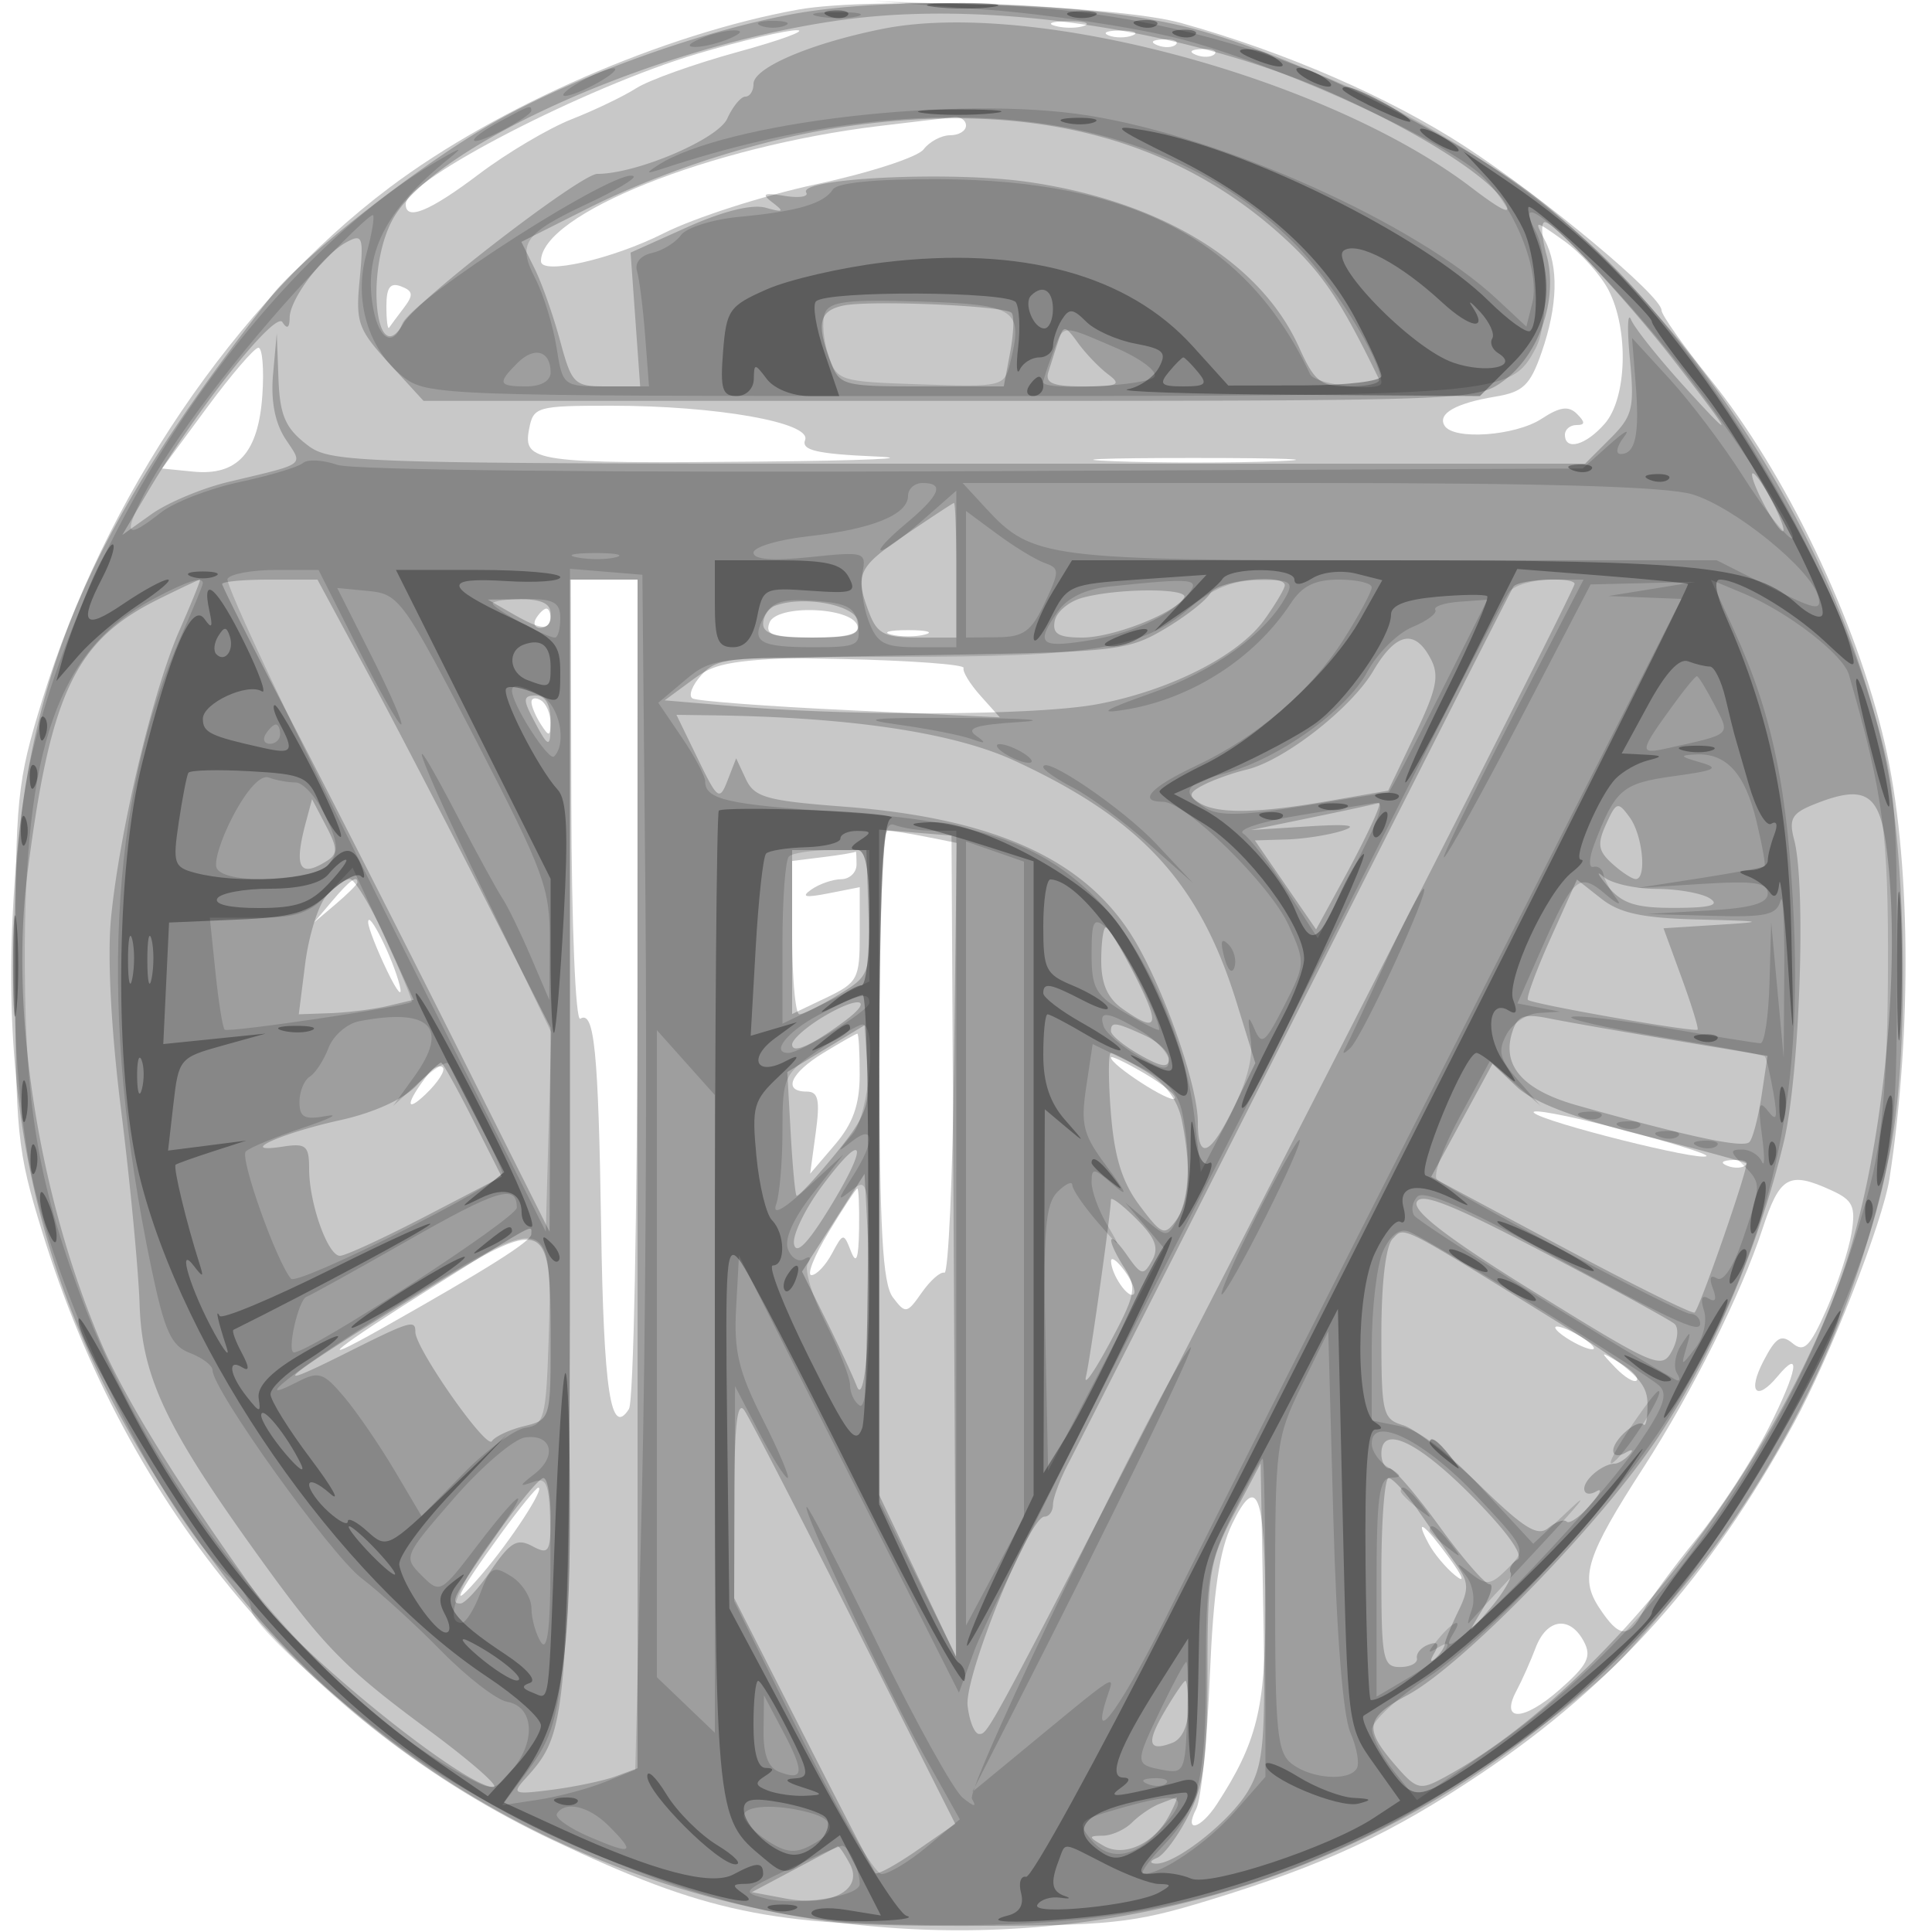 <svg xmlns="http://www.w3.org/2000/svg" width="200" height="200" fill="#000000"><path fill-opacity=".216" fill-rule="evenodd" d="M82.66.989c-13.907 2.503-31.128 9.998-42.337 18.426C24.419 31.373 10.855 51.396 4.363 72.5 1.761 80.955 1.594 82.621 1.594 100s.167 19.045 2.769 27.5c8.862 28.807 27.47 50.968 52.916 63.022 15.789 7.48 22.409 8.867 42.221 8.849 15.503-.014 17.761-.248 25.639-2.657 12.027-3.677 18.896-6.879 28.278-13.183 13.718-9.217 23.613-20.313 32.285-36.203 3.725-6.825 9.217-20.877 9.899-25.328 2.377-15.508 2.186-33.462-.478-45-2.966-12.847-10.25-28.034-18.144-37.831-2.738-3.399-4.979-6.572-4.979-7.052 0-1.487-12.103-11.579-20.291-16.921-7.803-5.09-18.684-9.825-29.461-12.82C115.582.523 90.189-.366 82.66.989m26.609 1.704c.973.254 2.323.237 3-.037s-.119-.481-1.769-.461-2.204.244-1.231.498m-37.043 2.86C60.761 8.943 42 18.613 42 21.133c0 1.769 2.461.759 7.591-3.114 2.899-2.189 7.215-4.744 9.591-5.678s5.386-2.38 6.69-3.214 6.03-2.521 10.5-3.748c4.471-1.226 7.228-2.24 6.128-2.251-1.1-.012-5.723 1.079-10.274 2.425m42.524-1.891c.688.278 1.813.278 2.5 0 .688-.277.125-.504-1.25-.504s-1.937.227-1.25.504m5.063 1.021c.721.289 1.584.253 1.916-.079s-.258-.568-1.312-.525c-1.165.048-1.402.285-.604.604m4 1c.721.289 1.584.253 1.916-.079s-.258-.568-1.312-.525c-1.165.048-1.402.285-.604.604M91 13.047c-17.483 2.111-35 9.114-35 13.993 0 1.47 7.397-.212 12.696-2.886 3.204-1.618 10.321-3.906 15.815-5.085S95 16.267 95.61 15.462c.611-.804 1.848-1.462 2.75-1.462s1.64-.45 1.64-1-.562-.941-1.25-.869c-.687.073-4.175.485-7.75.916m68.884 11.737c1.491 2.785 1.385 6.856-.305 11.716-1.175 3.381-1.913 4.086-4.769 4.557-4.124.681-6.033 1.773-5.267 3.012.938 1.518 7.329 1.061 10.044-.718 1.894-1.241 2.799-1.365 3.664-.5S164.104 44 163.2 44c-.66 0-1.2.45-1.2 1 0 1.709 2.178 1.101 4.133-1.153 2.296-2.648 2.492-9.737.382-13.818-.817-1.579-2.894-3.875-4.616-5.101-3.058-2.178-3.105-2.181-2.015-.144M40 31.698c0 1.449.127 2.448.283 2.219s.842-1.152 1.525-2.05c1.013-1.332.961-1.742-.282-2.219-1.13-.433-1.526.099-1.526 2.05M21.386 42.25l-4.611 6.25 3.206.32c4.592.459 6.764-1.93 7.177-7.893.188-2.71.004-4.928-.41-4.928-.414.001-2.827 2.814-5.362 6.251m33.384 2.173c-.651 3.403.592 3.579 23.73 3.362 11-.103 16.472-.342 12.16-.53-6.12-.267-7.725-.642-7.317-1.708C84.036 43.744 74.176 42 63.285 42c-7.727 0-8.071.098-8.515 2.423m60.529 3.322c4.84.184 12.49.183 17-.002 4.511-.185.551-.335-8.799-.334s-13.04.153-8.201.336M59.143 82.998c.029 12.827.439 22.76.926 22.46 1.456-.901 1.874 3.268 2.159 21.542.265 17.057.995 21.834 2.882 18.857.473-.746.866-20.37.875-43.607L66 60h-6.911zM55.5 64c-.34.55-.141 1 .441 1S57 64.55 57 64s-.198-1-.441-1-.719.45-1.059 1m24.158.449c-.489 1.275.303 1.551 4.457 1.551 3.594 0 4.933-.361 4.641-1.25-.639-1.941-8.37-2.197-9.098-.301m12.592 1.24c.963.252 2.537.252 3.5 0 .963-.251.175-.457-1.75-.457s-2.713.206-1.75.457m-19.635 4.184c-.96 1.061-1.378 2.152-.93 2.425.448.274 7.79.826 16.315 1.229l15.5.731-2-2.234c-1.1-1.229-1.886-2.524-1.747-2.879s-5.517-.77-12.57-.923c-11.598-.251-12.989-.093-14.568 1.651m-17.6 2.818c.009.445.452 1.484.985 2.309.835 1.293.971 1.266.985-.191.008-.93-.435-1.969-.985-2.309s-.993-.254-.985.191m36.017 36.559c.025 18.109.335 23.65 1.402 25.058 1.305 1.72 1.45 1.696 2.988-.5.889-1.269 1.945-2.195 2.347-2.057s.852-9.816.999-22.121l.269-22.373-3.144-.628c-1.728-.346-3.537-.629-4.018-.629s-.861 10.463-.843 23.25M85.25 88.723l-3.25.404v15.841l3.5-1.669c3.296-1.572 3.5-1.955 3.5-6.564v-4.894l-3.25.64c-2.417.476-2.866.373-1.75-.405.825-.575 2.213-1.052 3.083-1.061s1.584-.69 1.584-1.515-.038-1.428-.084-1.34-1.546.342-3.333.563M34.405 93.25 32.5 95.5l2.25-1.905c1.237-1.048 2.25-2.06 2.25-2.25 0-.8-.805-.209-2.595 1.905m3.709 2.25c.019.55.9 2.8 1.958 5s1.643 2.875 1.301 1.5c-.705-2.831-3.311-8.03-3.259-6.5m47.136 13.489c-3.436 2.095-4.266 4.011-1.738 4.011 1.202 0 1.393.869.933 4.25l-.578 4.25 2.561-3c1.874-2.194 2.563-4.142 2.567-7.25.003-2.338-.107-4.248-.245-4.246s-1.713.895-3.5 1.985m29.75.477c0 .782 6.125 4.743 6.6 4.267.267-.267-1.109-1.426-3.057-2.575-1.949-1.15-3.543-1.911-3.543-1.692m-70.702 1.76c-2.268 2.929-2.408 4.116-.241 2.052 1.282-1.222 2.084-2.471 1.78-2.774-.304-.304-.996.021-1.539.722m114.501 3.973c.964.964 17.28 5.055 17.857 4.478.2-.2-3.932-1.485-9.182-2.856s-9.154-2.101-8.675-1.622m20.014 5.484c.721.289 1.584.253 1.916-.079s-.258-.568-1.312-.525c-1.165.048-1.402.285-.604.604m3.627 6.567c-2.179 6.653-7.289 16.902-12.261 24.594-5.975 9.244-6.682 11.459-4.647 14.564 2.069 3.158 3.046 3.249 4.557.425.638-1.192 3.135-4.592 5.549-7.556s5.763-8.109 7.441-11.434c3.003-5.947 3.426-8.361.941-5.367-2.192 2.641-3.139 1.654-1.483-1.547 1.295-2.505 1.853-2.85 3.027-1.876 1.19.988 1.797.384 3.51-3.487 1.139-2.574 2.307-6.138 2.596-7.918.45-2.777.149-3.41-2.119-4.443-4.375-1.993-5.305-1.464-7.111 4.045m-96.652.282c-1.491 2.457-2.294 4.468-1.785 4.468s1.463-1.002 2.119-2.228c1.158-2.164 1.214-2.171 1.965-.25.561 1.437.792.816.843-2.272.038-2.338-.042-4.236-.18-4.218s-1.47 2.042-2.962 4.5m-40.643 5.482c-10.421 6.531-13.308 8.843-5.645 4.523 10.991-6.198 15.5-9.04 15.5-9.771 0-1.002.798-1.427-9.855 5.248m69.87-2.455c.023 1.382 1.799 3.961 2.349 3.41.26-.259-.166-1.345-.946-2.412s-1.411-1.516-1.403-.998M161 137.43c0 .275.9.981 2 1.57s2 .845 2 .57-.9-.981-2-1.57-2-.845-2-.57m6.226 4.149c.95.991 1.942 1.587 2.205 1.324s-.514-1.074-1.726-1.803c-2.107-1.265-2.128-1.243-.479.479M51.92 158.683c-4.672 6.398-5.704 8.557-2.064 4.317 3.015-3.512 6.594-9 5.87-9-.213 0-1.926 2.107-3.806 4.683m75.637-.938c-1.327 2.741-1.952 6.997-2.314 15.755-.272 6.6-.904 12.787-1.404 13.75-1.326 2.552.424 2.144 2.143-.5 4.121-6.338 5.018-9.945 5.003-20.109-.019-12.049-.853-14.214-3.428-8.896m20.353 2.087c.54 1.008 1.766 2.47 2.727 3.25 1.08.878.838.179-.634-1.832-2.626-3.588-3.611-4.255-2.093-1.418m11.064 10.735c-.536 1.412-1.427 3.41-1.978 4.44-1.74 3.252.687 3.21 4.43-.076 2.935-2.577 3.37-3.443 2.525-5.022-1.438-2.687-3.825-2.371-4.977.658"/><path fill-opacity=".21" fill-rule="evenodd" d="M81.849 1.497C72.272 3.314 59.775 7.835 51.43 12.502c-7.481 4.184-20.058 13.955-23.305 18.106C8.77 55.356 2.516 70.282 1.319 94.589c-1.273 25.832 5.038 45.956 21.219 67.663 24.167 32.421 68.737 45.806 107.962 32.424 32.962-11.245 57.639-39.681 65.063-74.976 2.104-10.004 1.852-31.144-.499-41.7-4.661-20.937-18.014-42.611-34.872-56.607-8.053-6.687-25.548-15.472-36.692-18.428C112.964.171 92.618-.546 81.849 1.497m6.057.472C68.61 4.414 44.632 15.01 40.556 22.893c-2.776 5.367-1.605 15.59 1.21 10.561C43.065 31.133 60.119 18 61.834 18c4.06 0 12.473-3.579 13.449-5.721.571-1.254 1.416-2.279 1.878-2.279S78 9.412 78 8.692c0-1.681 5.909-4.206 13.334-5.697 15.615-3.136 46.139 5.086 61.004 16.433 3.195 2.439 4.28 2.923 3.42 1.527-1.638-2.661-8.565-7.086-17.276-11.036-14.679-6.656-35.261-9.891-50.576-7.95m-.406 11.14c-8.47 1.222-18.774 4.5-26.722 8.503L53.97 25.04l1.359 2.73c.748 1.502 1.938 4.868 2.645 7.48 1.223 4.518 1.457 4.75 4.79 4.75h3.505l-.496-6.926-.495-6.925 5.876-2.637c3.699-1.66 6.704-2.405 8.111-2.009 1.825.513 1.96.418.735-.516-1.216-.927-.984-1.061 1.22-.71 1.496.239 2.505.088 2.244-.336-.927-1.499 14.93-2.264 22.962-1.107 13.747 1.981 24.065 8.276 28.05 17.113 1.617 3.587 2.22 4.053 5.235 4.053 1.874 0 3.243-.337 3.043-.75-4.045-8.331-5.969-11.157-10.163-14.928-11.367-10.22-26.273-13.927-45.091-11.213m72.594 13.27c1.241 4.495-.722 10.283-4.418 13.025-2.786 2.068-3.562 2.096-57.328 2.096H43.845l-3.539-3.862c-3.251-3.548-3.501-4.257-3.074-8.705.422-4.392.301-4.754-1.306-3.894-2.451 1.312-5.923 5.896-5.941 7.846-.01 1.07-.264 1.226-.75.462-.76-1.192-8.947 9.133-13.949 17.591l-2.624 4.439 3.024-2.154c1.664-1.184 5.227-2.68 7.919-3.325 8.254-1.975 7.798-1.633 5.948-4.457-1.099-1.678-1.534-3.963-1.283-6.74l.381-4.201.174 4.677c.14 3.745.7 5.091 2.81 6.75C34.239 47.976 35.026 48 99.18 48h64.911l2.586-2.586c2.34-2.34 2.534-3.123 2.049-8.25-.295-3.115-.241-4.951.119-4.079s2.872 4.022 5.581 7c5.339 5.869 5.085 5.248-1.115-2.727C168.301 30.915 160.918 23 159.918 23c-.416 0-.337 1.521.176 3.379M87.25 31.643c-2.464.543-2.76 1.886-1.275 5.792C86.916 39.91 87.248 40 95.43 40h8.479l.666-3.547c.366-1.95.43-3.782.142-4.069-.742-.742-14.765-1.337-17.467-.741m22.321 3.607c-.314.962-.782 2.425-1.04 3.25-.365 1.168.452 1.5 3.692 1.5 3.551 0 3.915-.183 2.49-1.25-.918-.687-2.322-2.15-3.12-3.25-1.337-1.844-1.495-1.863-2.022-.25M182.5 52c.853 1.65 1.776 3 2.051 3s-.198-1.35-1.051-3-1.776-3-2.051-3 .198 1.35 1.051 3m-88.696 3.315c-5.01 3.399-5.35 4.119-3.829 8.12.824 2.167 1.6 2.565 5 2.565H99v-7c0-3.85-.112-6.971-.25-6.935s-2.363 1.499-4.946 3.25m-77.389 6.708C7.819 66.279 5.247 71.639 2.857 90.28c-1.856 14.47 1.099 33.405 7.602 48.72 2.485 5.851 8.196 15.047 16.53 26.618C31.071 171.286 48.119 185 51.081 185c.7 0-2.294-2.637-6.654-5.861-8.919-6.594-10.962-8.699-18.09-18.639-9.21-12.842-11.636-18.031-11.883-25.406-.121-3.627-.98-12.669-1.909-20.094-1.046-8.353-1.446-15.978-1.049-20 .894-9.063 4.331-23.503 7.082-29.75 1.272-2.888 2.224-5.25 2.117-5.249-.107 0-2.033.91-4.28 2.022M23 60.457c0 .251 3.117 6.439 6.927 13.75S41.362 96.5 46.872 107.5l10.017 20 .056-10.554.055-10.555-7.083-13.945c-3.896-7.67-9.327-18.108-12.069-23.196L32.863 60h-4.931c-2.713 0-4.932.206-4.932.457m36 57.075c0 60.819-.051 61.552-4.617 66.597-1.433 1.583-1.239 1.663 2.789 1.143 2.38-.308 5.34-.934 6.578-1.391l2.25-.831V60h-7zm66.3-56.135c-.44.768-2.6 2.455-4.8 3.75-3.798 2.234-5.057 2.369-24.891 2.677-19.608.304-21.071.457-23.846 2.5L68.807 72.5l7.346.619c12.384 1.044 31.164.939 37.373-.208 7.503-1.387 14.711-5.031 17.386-8.788 1.149-1.612 2.088-3.2 2.088-3.527 0-1.251-6.939-.529-7.7.801m31.359-.647c-.253.413-10.365 20.325-22.472 44.25s-22.724 44.85-23.594 46.5c-.869 1.65-1.583 3.563-1.587 4.25-.003.688-.398 1.25-.877 1.25-1.597 0-8.311 16.513-7.962 19.581.183 1.605.722 2.919 1.197 2.919.936 0 .814.228 22.01-41C144.324 97.752 163 60.966 163 60.449c0-.769-5.856-.491-6.341.301m-44.654 1.144c-1.372.381-2.642 1.461-2.823 2.4-.254 1.319.392 1.706 2.844 1.706 3.185 0 9.535-2.481 10.549-4.122.629-1.018-6.895-1.007-10.57.016M53 63.5c3.221 1.841 4 1.841 4 0 0-1.033-1.012-1.489-3.25-1.465l-3.25.036zm27.25-.799c-.687.256-1.25 1.103-1.25 1.882C79 65.619 80.363 66 84.073 66c4.241 0 5.02-.28 4.746-1.704-.325-1.683-5.666-2.678-8.569-1.595m61.914 6.745c-2.29 3.882-9.237 9.3-13.103 10.221-1.409.335-3.409 1.046-4.446 1.579-1.529.786-1.624 1.135-.5 1.846 1.861 1.179 5.965 1.127 13.406-.169l6.185-1.077 2.761-5.776c2.284-4.779 2.562-6.147 1.612-7.923-1.648-3.08-3.582-2.655-5.915 1.299M55.1 74.25c1.722 3.309 1.9 3.348 1.9.417C57 72.936 56.461 72 55.465 72c-1.272 0-1.335.385-.365 2.25m17.129 4.283c2.07 4.263 2.255 4.397 3.09 2.25l.888-2.283 1.006 2.152c.881 1.887 2.133 2.239 10.146 2.852 15.821 1.209 25.263 5.583 30.186 13.982 3.111 5.308 6.455 14.981 6.455 18.671 0 4.068 1.274 3.517 3.776-1.632l2.174-4.476-1.939-6.274c-3.836-12.413-9.857-18.963-23.011-25.037-6.276-2.898-16.9-4.492-31.237-4.687L70.026 74zm115.548 4.739c-2.29.921-2.615 1.503-2.046 3.662 1.257 4.767.581 24.393-1.078 31.303-2.581 10.746-7.219 21.691-12.834 30.288-5.752 8.806-20.347 23.867-26.12 26.952-4.336 2.318-4.538 3.436-1.306 7.193 2.201 2.559 2.595 2.674 4.911 1.435 16.208-8.675 34.712-32.188 41.651-52.929 4.095-12.237 6.009-32.272 4.221-44.176-.745-4.962-2.338-5.765-7.399-3.728M31.665 85.116c-1.265 4.729-.675 5.81 2.185 3.998 1.126-.714 1.11-1.312-.099-3.619l-1.448-2.763zM136 84.583l-6.5 1.339 6-.38c4.027-.255 5.178-.111 3.5.439-1.375.451-3.984.864-5.798.919l-3.298.1 3.169 4.606 3.168 4.605 2.727-4.985c2.519-4.608 4.272-8.395 3.751-8.104-.121.067-3.144.725-6.719 1.461m30.265.734c-.938 2.059-.829 2.768.629 4.087.97.878 2.066 1.596 2.435 1.596 1.171 0 .724-4.546-.629-6.396-1.214-1.66-1.375-1.613-2.435.713M91 120.31v34.43l3.979 8.38 3.978 8.38-.228-42.5-.229-42.5-3.75-.31-3.75-.311zM82 96.5c0 4.675.338 8.498.75 8.496s2.236-.909 4.052-2.017c3.235-1.972 3.298-2.146 3.093-8.496L89.685 88H82zm84.432-4.75c1.501 1.798 2.901 2.247 6.973 2.235 3.658-.011 4.672-.289 3.595-.985-.825-.533-3.322-.976-5.55-.985-2.228-.008-4.691-.577-5.473-1.265-.783-.687-.579-.237.455 1m-132.648 1c-.839.963-1.824 4.112-2.189 7l-.664 5.25 3.285-.118c1.806-.065 4.48-.403 5.943-.75l2.659-.632-2.848-6.25C38.405 93.813 36.715 91 36.217 91s-1.594.787-2.433 1.75m126.751 4.352c-1.494 3.328-2.556 6.21-2.362 6.405.436.436 17.237 3.384 17.558 3.081.128-.12-.613-2.53-1.646-5.356l-1.878-5.138 5.646-.358c5.032-.319 4.818-.378-1.968-.547-5.869-.146-8.191-.642-10.125-2.163l-2.51-1.974zM114 99.443c0 2.425.658 3.904 2.223 5 3.662 2.566 3.941 1.815 1.277-3.443-1.394-2.75-2.751-5-3.017-5S114 97.549 114 99.443m-28.75 5.799c-1.787 1.068-3.25 2.367-3.25 2.885 0 1.014 2.081.078 5.498-2.472 3.073-2.293 1.409-2.599-2.248-.413m71.295 1.615c-1.106 3.485 1.124 5.994 6.729 7.573 11.67 3.286 17.227 4.465 17.832 3.786.351-.394.915-2.56 1.254-4.815l.615-4.099-9.737-1.621c-5.356-.892-11.155-1.907-12.887-2.256-2.612-.526-3.262-.282-3.806 1.432M85.5 108.555l-4 2.421.349 6.262c.191 3.444.465 6.386.608 6.537.143.152 1.924-1.754 3.957-4.235 3.221-3.931 3.657-5.084 3.391-8.959l-.305-4.447zm29.506-1.805c.004.412 1.354 1.517 3 2.453 2.237 1.273 2.994 1.377 2.994.411 0-.711-1.146-1.815-2.547-2.453-2.989-1.362-3.455-1.418-3.447-.411m-.006 8.499c.365 4.559 1.17 7.145 2.976 9.552 2.273 3.031 2.58 3.158 3.75 1.559 1.404-1.92 1.616-5.402.628-10.338-.427-2.135-1.697-3.87-3.75-5.122-1.707-1.041-3.329-1.895-3.604-1.897s-.275 2.808 0 6.246m-71.857-2.901c-1.347 1.434-4.433 2.84-7.924 3.611-6.224 1.375-10.821 3.485-5.969 2.741 2.428-.373 2.75-.105 2.75 2.289 0 3.567 1.93 9.011 3.195 9.011.55 0 4.541-1.842 8.869-4.094l7.87-4.094-2.982-5.906C47.313 112.658 45.831 110 45.66 110s-1.304 1.057-2.517 2.348m108.183 3.625-3.173 5.845 13.47 7.211c7.408 3.966 13.621 7.045 13.806 6.841.621-.684 5.631-15.143 5.346-15.428-.155-.155-5.005-1.475-10.778-2.933-7.072-1.785-11.313-3.422-12.997-5.016l-2.5-2.366zm-66.141 6.686c-1.823 2.436-3.167 5.195-2.987 6.131.221 1.148 1.397-.036 3.616-3.642 4.154-6.751 3.752-8.342-.629-2.489m1.077 3.92-3.238 5.059 2.448 4.931c1.346 2.712 2.796 5.831 3.224 6.931.912 2.35 1.57-7.36 1.103-16.279l-.299-5.702zm60.391-2.116c-.376.978 3.454 3.887 12.398 9.418 12.368 7.649 12.989 7.913 14.037 5.954.604-1.127.718-2.383.255-2.79-.464-.407-6.537-3.722-13.495-7.368-9.645-5.053-12.782-6.292-13.195-5.214M115 124.2c0 1.336-2.12 16.37-2.58 18.3-.262 1.1.85-.475 2.472-3.5 2.665-4.971 2.812-5.713 1.529-7.715-1.976-3.08-1.789-4.255.221-1.386 1.502 2.144 1.725 2.196 2.613.609.747-1.334.368-2.34-1.642-4.349-1.437-1.438-2.613-2.319-2.613-1.959m-72.167 10.089c-13.651 8.438-15.755 10.162-7.112 5.83 6.777-3.397 7.279-3.551 7.279-2.232 0 1.701 7.34 12.181 7.918 11.305.32-.486 1.819-1.187 3.332-1.557 2.725-.667 2.75-.749 2.75-8.963 0-12.899-.26-12.98-14.167-4.383m101.341-6.063c-.719.719-1.174 4.555-1.174 9.907 0 8.19.14 8.774 2.25 9.404 1.238.37 4.814 3.175 7.947 6.234 4.554 4.446 5.977 5.329 7.092 4.404.767-.637 1.619-.934 1.892-.66.274.273 1.358-.483 2.408-1.681 1.051-1.198 1.349-1.849.661-1.447s-1.25.281-1.25-.269c0-1.001 1.913-2.574 3.167-2.603.366-.008 1.041-.425 1.5-.925.484-.529.309-.609-.417-.191-.687.395-1.25.298-1.25-.218 0-1.158 2.516-3.331 3.138-2.71.25.25.433-.743.408-2.207-.039-2.253-1.425-3.517-9.046-8.247-16.89-10.481-16.058-10.059-17.326-8.791m-68.159 26.741L76 165.434l7.135 14.033c3.925 7.718 7.292 14.212 7.482 14.432.191.219 2.13-.837 4.308-2.347l3.962-2.746-10.403-20.653C82.762 156.794 77.619 146.825 77.056 146c-.731-1.069-1.03 1.507-1.041 8.967M143 150.5c0 .825.372 1.5.827 1.5s2.782 2.7 5.173 6 4.729 6 5.196 6c.468 0 .101 1.238-.816 2.75-1.595 2.634-1.558 2.624.882-.25 1.401-1.649 2.358-3.306 2.127-3.68s.08-.992.694-1.371c.695-.43-1.08-2.909-4.702-6.569-5.646-5.706-9.381-7.45-9.381-4.38m-15.25 6.217c-2.52 4.781-2.75 6.141-2.75 16.29 0 9.049-.361 11.779-1.973 14.941-1.086 2.127-2.548 4.098-3.25 4.381-.723.29-.799.547-.175.592 2.008.144 7.761-4.378 9.621-7.562 1.596-2.735 1.795-5.098 1.554-18.497L130.5 151.5zM51.5 158.72c-4.583 6.528-4.981 7.283-3.833 7.273.458-.004 1.896-1.567 3.195-3.475 1.967-2.889 2.678-3.3 4.25-2.458 1.706.913 1.888.621 1.888-3.025 0-2.219-.337-4.03-.75-4.023-.413.006-2.55 2.575-4.75 5.708m91.5 4.066c0 8.998.155 9.785 1.929 9.785 1.06 0 1.848-.409 1.75-.91s.446-1.138 1.21-1.416c.956-.347 1.14-.074.59.875-.472.815-.427 1.039.111.547.5-.459.942-1.134.981-1.5s.667-1.889 1.395-3.383c1.139-2.337 1.093-3.033-.335-5a354 354 0 0 1-3.895-5.522c-1.23-1.78-2.574-3.243-2.986-3.25-.412-.006-.75 4.392-.75 9.774m-22.382 14.283c-1.987 3.365-1.778 4.313.739 3.348 1-.384 1.643-1.763 1.643-3.524 0-1.591-.128-2.893-.284-2.893-.157 0-1.101 1.381-2.098 3.069m-.6 9.671c-.815.32-2.085 1.184-2.822 1.921-.736.736-2.094 1.353-3.017 1.369-1.535.028-1.53.117.058 1.043 2.105 1.226 5.225-.199 6.775-3.096.582-1.087.93-1.941.773-1.898s-.952.341-1.767.661m-37.855 6.833-4.337 2.304 3.482.653c4.753.892 8.099-.9 6.67-3.572-.577-1.077-1.145-1.898-1.263-1.824s-2.167 1.171-4.552 2.439"/><path fill-opacity=".145" fill-rule="evenodd" d="M102.056.991c6.355.477 15.355 1.831 20 3.009 9.015 2.287 25.24 9.463 30.546 13.51 3.713 2.832 6.93 10.233 6.022 13.852l-.615 2.449-3.015-2.817c-8.412-7.857-28.226-16.772-42.306-19.034-13.38-2.149-37.739.674-44.626 5.171-1.259.822-1.174.892.438.359 27.697-9.153 51.119-6.457 65.316 7.518C137.833 28.962 143 37.187 143 39.627c0 1.019-6.866.202-7.372-.877-6.486-13.84-18.401-20.108-38.402-20.202-6.532-.03-10.56.36-11.012 1.067-.943 1.474-3.667 2.269-9.71 2.835-2.733.257-5.439 1.108-6.012 1.891-.573.784-1.931 1.617-3.017 1.852-1.157.249-1.792 1.022-1.534 1.866.243.793.622 3.803.843 6.691l.401 5.25H62.72c-4.454 0-4.466-.009-5.121-4.105-.361-2.258-1.347-5.44-2.19-7.072-1.893-3.66-1.191-4.646 5.556-7.807 2.766-1.295 4.849-2.535 4.629-2.755-1.232-1.232-22.956 12.635-23.982 15.308-.897 2.338-2.321 1.634-2.939-1.452-1.149-5.747 1.157-10.381 7.827-15.725 1.51-1.211 1.266-1.176-1 .142C27.3 27.121 9.293 53.361 3.319 78 .6 89.211.833 112.601 3.775 123.799c3.842 14.622 13.568 33.677 20.299 39.768 1.059.959 1.926 2.312 1.926 3.008 0 1.625 9.796 10.443 17.377 15.642 8.756 6.004 23.093 12.449 33.183 14.916 7.078 1.731 11.857 2.179 22.94 2.154 16.545-.037 28.378-2.637 41.983-9.222 8.419-4.075 21.887-13.497 26.698-18.678 10.71-11.534 22.163-31.724 26.03-45.887 1.872-6.857 2.182-10.572 2.169-26-.014-16.751-.205-18.624-2.759-27-5.047-16.549-17.837-37.283-29.311-47.513C147.361 9.874 125.651 1.281 102.5.519l-12-.395zm-17.294.716c1.244.239 3.044.23 4-.02s-.062-.446-2.262-.435-2.982.216-1.738.455m-6.012.955c.688.278 1.813.278 2.5 0 .688-.277.125-.504-1.25-.504s-1.937.227-1.25.504M72.5 4c-1.261.542-1.445.859-.5.859.825 0 2.4-.386 3.5-.859 1.261-.542 1.445-.859.5-.859-.825 0-2.4.386-3.5.859M60 8.5c-1.375.786-2.05 1.429-1.5 1.429S60.625 9.286 62 8.5s2.05-1.429 1.5-1.429-2.125.643-3.5 1.429m-8.25 4.072c-3.738 2.028-3.511 2.873.25.928 1.65-.853 3-1.765 3-2.026 0-.643-.107-.607-3.25 1.098M32.004 28.655c-7.162 7.656-14.328 17.108-17.13 22.595-2.16 4.23-1.784 4.611 1.779 1.808 1.358-1.068 5.029-2.489 8.158-3.158s6.076-1.555 6.549-1.968 2.071-.329 3.553.187c1.602.559 28.263.826 65.81.66l63.117-.279 2.8-2.5c1.54-1.375 2.195-1.712 1.457-.75-.744.97-.889 1.75-.326 1.75 1.538 0 1.969-2.012 1.554-7.256l-.377-4.756 3.898 4.256c2.143 2.341 5.525 6.814 7.514 9.94 4.105 6.451 7.274 9.256 3.664 3.243-4.729-7.879-10.927-16.09-17.494-23.177-6.553-7.073-9.682-9.271-7.565-5.316 1.332 2.489 1.335 9.637.005 12.121C156.347 40.958 155.831 41 98.185 41c-52.541 0-53.981-.051-56.478-2.016-3.572-2.809-5.101-7.898-3.795-12.627.569-2.06.884-3.894.701-4.078-.184-.183-3.158 2.686-6.609 6.376m53.385 3.774c-.318.828-.161 2.757.347 4.288.906 2.725 1.106 2.789 9.566 3.072 8.449.282 8.654.233 9.258-2.171 1.407-5.606.696-6.094-9.338-6.406-7.503-.233-9.365-.003-9.833 1.217m23.586 4.136c-.536 1.411-.975 2.761-.975 3 0 .924 10.916.38 11.505-.573.343-.555-1.468-1.905-4.024-3-5.746-2.463-5.338-2.499-6.506.573m-55.394.997C51.455 39.688 51.573 40 54.5 40c1.51 0 2.5-.571 2.5-1.441 0-2.247-1.68-2.736-3.419-.997M94 51.331c0 1.94-3.703 3.448-10.25 4.175-3.162.351-5.75 1.12-5.75 1.708 0 .709 1.98.864 5.856.459 5.652-.591 5.84-.535 5.43 1.61-.233 1.222.045 3.459.62 4.97.9 2.368 1.6 2.747 5.069 2.747H99V50.793l-3.535 3.103c-1.944 1.707-3.856 3.092-4.25 3.077-.393-.015.752-1.252 2.544-2.75C97.31 51.256 97.828 50 95.5 50c-.825 0-1.5.599-1.5 1.331m8.076 1.298C106.86 57.817 108.301 58 144.327 58h33.391l5.487 2.767c4.743 2.393 5.423 2.525 5.018.977-.735-2.81-8.7-9.271-13.03-10.568C172.502 50.37 160.013 50 135.46 50H99.651zM100 59.449V66l3.25-.033c2.728-.027 3.516-.6 4.907-3.567 1.542-3.29 1.542-3.575 0-4.115-.912-.319-3.12-1.662-4.907-2.984L100 52.898zm-40.238-1.742c1.244.239 3.044.23 4-.02s-.062-.446-2.262-.435-2.982.216-1.738.455m-36.208 2.206c-.31.502 6.976 15.914 16.191 34.25L56.5 127.5l.286-10.319.285-10.319-6.97-14.431c-7.224-14.958-8.759-19.481-2.607-7.681 1.936 3.713 3.969 7.425 4.518 8.25s1.863 3.525 2.922 6l1.925 4.5.046-6c.043-5.567-.512-7.082-7.703-21-7.415-14.352-7.891-15.014-11.022-15.317l-3.272-.317 3.558 7.067C40.424 71.82 41.8 75 41.524 75S39.212 71.4 37 67l-4.022-8h-4.43c-2.437 0-4.684.411-4.994.913M59 116.29c0 60.425-.054 61.216-4.641 67.398l-2.366 3.187 3.754-.571c2.064-.315 5.163-1.142 6.886-1.838l3.134-1.266.681-28.35c.375-15.593.54-43.425.367-61.85L66.5 59.5l-3.75-.31-3.75-.311zM15.9 61.991C6.005 67.221 2.454 77.345 2.568 100c.076 15.063 1.497 23.047 6.337 35.598 7.43 19.266 24.39 40.227 38.921 48.1 3.304 1.79 3.339 1.786 5.297-.617 2.406-2.953 2.092-6.435-.623-6.913-1.1-.193-4.161-2.556-6.803-5.249-2.641-2.694-6.362-6.087-8.267-7.54-3.199-2.44-15.43-19.515-15.43-21.541 0-.488-1.051-1.287-2.337-1.776-1.941-.738-2.614-2.214-3.979-8.725-5.519-26.338-4.453-48.542 3.155-65.714C20.028 62.94 21 60.578 21 60.373c0-.745-1.573-.246-5.1 1.618m98.865-1.263c-2.384.249-4.283 1.173-5.25 2.554-2.315 3.305-1.879 3.797 2.735 3.091 4.838-.741 8.798-2.521 10.695-4.807 1.402-1.689.659-1.765-8.18-.838m8.385 2.219C118.219 67.165 113.145 68 92.452 68c-18.185 0-18.736.061-21.485 2.374l-2.822 2.375 2.427 3.572C71.908 78.286 73 80.341 73 80.888c0 1.88 2.309 2.405 13.89 3.16 14.348.936 21.016 3.222 26.805 9.192 4.86 5.013 9 14.316 9.944 22.342l.672 5.724 2.81-5.403c1.903-3.66 2.66-6.371 2.347-8.403-.354-2.29-.262-2.527.386-1 .754 1.777 1.099 1.51 3.088-2.387 2.195-4.301 2.204-4.464.463-8.324C131.529 91.629 122.749 83 120.392 83c-2.665 0-1.279-1.514 3.399-3.715 6.377-3.001 11.915-7.751 15.352-13.171 1.571-2.478 2.857-4.867 2.857-5.31S140.477 60 138.615 60c-2.491 0-3.81.649-4.994 2.455-3.735 5.701-10.286 9.905-17.168 11.017-2.918.472-2.18.014 2.818-1.75 6.42-2.265 11.752-6.104 13.85-9.972.829-1.528.469-1.745-2.836-1.709-2.681.028-4.762.876-7.135 2.906m33.097-1.697c-.548.688-5.844 10.925-11.768 22.75-5.923 11.825-17.792 35.202-26.375 51.95-8.582 16.747-16.331 32.436-17.219 34.864l-1.615 4.415-11.385-22.626L76.5 129.977l-.298 5.445c-.244 4.456.258 6.547 2.764 11.512 1.685 3.336 2.84 6.066 2.568 6.066-.273 0-1.608-2.137-2.968-4.75l-2.473-4.75-.046 11.131L76 165.763l6.976 14.118C86.813 187.647 90.543 194 91.264 194s2.838-1.274 4.704-2.832l3.392-2.832-3.634-6.498C91.687 174.615 82.89 156 83.516 156c.221 0 3.556 6.458 7.412 14.352s7.786 14.981 8.733 15.75c1.191.966 1.487 1.005.958.125-.698-1.162 20.112-44.182 22.603-46.727.934-.954-8.17 17.785-17.975 37l-4.593 9 3.923-3.233c11.821-9.741 10.823-9.101 9.96-6.384-1.747 5.506 1.84.369 6.789-9.722 2.876-5.864 15.918-31.698 28.983-57.411L174.063 62l-3.781-.15-3.782-.15 4.5-.73 4.5-.731-5.419.131-5.419.13-7.157 13.743c-3.937 7.559-7.535 14.084-7.995 14.5s2.596-5.881 6.792-13.993l7.63-14.75h-3.344c-1.839 0-3.792.563-4.341 1.25m23.267 4.012c4.001 8.762 5.61 16.627 6.195 30.275.847 19.766-2.776 34.288-12.611 50.553-5.182 8.571-18.372 22.942-25.315 27.582-3.15 2.105-5.738 4.503-5.75 5.328-.013.825 1.028 2.814 2.313 4.42l2.336 2.919 7.747-5.355c18.263-12.625 33.474-35.375 39.279-58.747 1.171-4.715 1.691-11.238 1.733-21.737.056-14.265-.466-18.227-4.042-30.661-.597-2.077-6.291-6.478-10.839-8.378l-3.438-1.437zM51 62.474C51 62.98 56.525 66 57.45 66c.303 0 .55-.9.55-2 0-1.619-.667-2-3.5-2-1.925 0-3.5.213-3.5.474m28.099 1.34C77.684 66.46 78.555 67 84.236 67c4.513 0 4.878-.179 4.584-2.25-.265-1.864-1.038-2.302-4.506-2.554-3.3-.24-4.403.102-5.215 1.618m69.486-.68c.214.349-.861 1.152-2.389 1.785s-3.622 2.717-4.653 4.632c-2.154 3.999-9.177 9.004-14.734 10.5-4.239 1.142-4.674 1.927-1.996 3.6 1.363.852 3.901.792 10.25-.24 4.64-.754 8.545-1.38 8.678-1.391.132-.011 2.49-4.501 5.238-9.979l4.998-9.959-2.891.209c-1.59.115-2.716.494-2.501.843m24.789 9.616c-3.745 5.143-3.781 5.384-.708 4.697 6.707-1.498 6.473-1.278 4.8-4.512-.834-1.614-1.646-2.935-1.804-2.935-.157 0-1.187 1.237-2.288 2.75M53 71.504c0 1.41 3.809 7.354 4.36 6.803 1.359-1.359.549-5.285-1.294-6.272C53.938 70.897 53 70.734 53 71.504m40 3.513c3.025.415 6.4 1.073 7.5 1.463 1.558.552 1.675.479.532-.329-1.099-.777.032-1.131 4.5-1.406 3.283-.202.568-.393-6.032-.425-9.409-.045-10.812.105-6.5.697M27.5 76c-.34.55-.141 1 .441 1S29 76.55 29 76s-.198-1-.441-1-.719.45-1.059 1m76.5 2c.825.533 1.95.969 2.5.969s.325-.436-.5-.969-1.95-.969-2.5-.969-.325.436.5.969m72 .917c2.081.597 1.622.837-2.732 1.432-5.338.73-6.063 1.352-8.239 7.074-.535 1.407-.58 2.45-.101 2.318.48-.133.955.209 1.057.759s.702 1.675 1.333 2.5.132.633-1.109-.426c-2.734-2.334-3.325-1.833-6.615 5.612l-2.512 5.686 2.209.428 2.209.428-2.215.136c-1.218.075-2.719 1.078-3.335 2.23-.929 1.734-.719 2.552 1.214 4.75l2.336 2.656-2.638-2.319-2.637-2.319-3.121 5.761c-1.716 3.169-2.779 6.072-2.362 6.453 1.445 1.318 25.179 13.924 26.216 13.924.573 0 1.042.459 1.042 1.02 0 1.11-2.777-.206-18.166-8.611-6.543-3.573-10.461-5.182-11.089-4.554-.534.534-.693 1.42-.354 1.969.464.751 19.323 12.598 27.014 16.971.497.283.585-.002.195-.633-.389-.63-.2-1.937.421-2.904 1.026-1.596 1.077-1.573.552.242-.57 1.974-.558 1.974.929.052.84-1.084 1.236-2.801.896-3.875-.4-1.257-.231-1.692.483-1.25.71.438.864.072.438-1.039-.421-1.095-.27-1.476.417-1.051.647.4 1.71-1.198 2.67-4.014 1.959-5.75 1.959-5.815.023-7.752-1.354-1.353-1.366-1.571-.084-1.571.819 0 1.736.563 2.039 1.25s.307-.55.009-2.75c-.429-3.159-.299-3.685.616-2.5.921 1.191 1.037.794.565-1.927-.327-1.885-.721-3.553-.876-3.708-.154-.154-4.961-1.058-10.683-2.008s-9.909-1.892-9.306-2.093 5.077.331 9.943 1.182c4.867.851 9.186 1.549 9.598 1.551s.829-2.809.927-6.247l.176-6.25.647 7 .647 7 .06-9c.034-4.95-.145-8.213-.396-7.25-.385 1.472-1.518 1.719-7.134 1.557l-6.677-.192 6.25-.355c4.554-.259 6.25-.739 6.25-1.77 0-1.122-1.398-1.327-6.75-.992l-6.75.423 6.463-1.007c3.555-.554 6.569-1.113 6.699-1.243.13-.129-.25-2.246-.843-4.703-1.186-4.911-3.109-7.021-6.26-6.868-1.745.084-1.677.209.441.817m-68 .493c0 .296 1.401 1.263 3.114 2.149s5.201 3.467 7.75 5.737l4.636 4.126-3.801-4.056C116.266 83.704 108 78.082 108 79.41m-83.852 5.011c-1.294 2.442-2.055 4.921-1.691 5.509 1.047 1.694 10.091 1.32 11.583-.478 1.055-1.272.991-2.164-.362-5-.905-1.899-2.291-3.452-3.08-3.452s-2.034-.229-2.766-.509c-.825-.316-2.227 1.179-3.684 3.93m110.352-.014c-3.917.636-6.474 1.468-5.805 1.889.657.415 2.662 3.019 4.456 5.787l3.261 5.034 3.246-6.309c3.396-6.601 3.833-7.897 2.592-7.673-.412.074-3.9.647-7.75 1.272m-43.464 35.736.035 35.357 3.957 8 3.956 8 .008-42.75L99 86h-2.418c-1.33 0-3.13-.273-4-.607-1.425-.547-1.578 2.911-1.546 34.75m8.964 7.55v40.589l3-5.622 3-5.622V89.196l-3-1.046-3-1.046zM81.667 88.667c-.367.366-.667 4.41-.667 8.987v8.32l4.5-2.186 4.5-2.187V88h-3.833c-2.109 0-4.134.3-4.5.667m-47.591 3.742C32.097 94.524 30.739 95 26.686 95H21.72l.579 5.605c.318 3.083.747 5.775.954 5.982.35.349 18.899-2.403 19.366-2.874.116-.117-1.213-3.292-2.954-7.054L36.5 89.817zm109.298 7.299c-1.932 4.239-3.773 8.177-4.09 8.75q-.582 1.048.495.042c1.273-1.186 8.333-16.5 7.607-16.5-.275 0-2.08 3.469-4.012 7.708M113 98.779c0 3.538.422 4.272 3.5 6.088 1.925 1.136 3.5 1.913 3.5 1.726 0-1.337-4.271-9.573-5.488-10.583-1.307-1.084-1.512-.708-1.512 2.769m13.731.301c.354 1.352.807 1.806 1.057 1.057.24-.722-.038-1.787-.62-2.369-.742-.742-.872-.351-.437 1.312m-41.981 5.988c-3.246 1.713-5.015 3.932-3.136 3.932 1.266 0 8.386-4.401 8.386-5.184 0-1.206-1.083-.948-5.25 1.252m-47.554.645c-1.267.242-2.702 1.487-3.188 2.766-.487 1.28-1.362 2.622-1.946 2.983S31 113 31 114.078c0 1.594.514 1.866 2.75 1.456 1.513-.278.414.276-2.44 1.231-2.855.954-5.495 2.05-5.867 2.435-.64.663 3.143 11.317 4.677 13.17.655.791 21.88-9.839 21.88-10.958 0-.542-5.034-10.685-5.624-11.333-.211-.231-1.578.669-3.038 2l-2.655 2.421 2.202-3.055c3.679-5.103 1.66-7.137-5.689-5.732m77.051.528c.227.682 1.84 2.074 3.583 3.092 2.461 1.437 3.17 1.543 3.17.475 0-.757-1.307-2.149-2.904-3.092-3.447-2.036-4.409-2.155-3.849-.475m-29.497 2.454c-3.604 2.475-3.75 2.801-3.75 8.359 0 3.18-.293 6.607-.65 7.614-.423 1.19.686.605 3.162-1.668l3.813-3.5-3.195 4.083c-2.026 2.588-2.962 4.691-2.558 5.744.351.914 1.11 1.37 1.687 1.013.601-.371.755-.171.36.468-.38.614.45 3.369 1.845 6.121S88 142.597 88 143.408s.45 1.752 1 2.092c.646.399 1-3.697 1-11.563 0-11.417-.109-12.096-1.733-10.809-1.643 1.301-1.643 1.232 0-1.343 2.304-3.61 2.295-5.465-.017-3.675-1.667 1.291-1.667 1.257 0-.706 1.746-2.057 2.576-11.47 1-11.344-.412.033-2.437 1.219-4.5 2.635M68 140.133v33.493l3 2.874 3 2.874V113.36L71 110l-3-3.36zm44.441-27.588c-.585 3.904-.317 4.938 2.129 8.211 2.125 2.842 2.273 3.285.615 1.839-1.967-1.715-2.185-1.736-2.185-.215 0 .93.722 2.912 1.605 4.405 1.529 2.587 1.482 2.574-.995-.285-1.43-1.65-2.602-3.37-2.605-3.821s-.693-.134-1.533.707c-1.252 1.251-1.479 4.002-1.25 15.193l.278 13.665 5.996-11.522 5.996-11.521-1.996-2.351-1.996-2.35 2.17 1.833c2.113 1.784 2.2 1.779 3.25-.184 1.201-2.244 1.386-6.371.486-10.871-.452-2.259-1.637-3.477-4.945-5.085l-4.35-2.113zm51.372 3.138c.721.289 1.584.253 1.916-.079s-.258-.568-1.312-.525c-1.165.048-1.402.285-.604.604m4 1c.721.289 1.584.253 1.916-.079s-.258-.568-1.312-.525c-1.165.048-1.402.285-.604.604m4 1c.721.289 1.584.253 1.916-.079s-.258-.568-1.312-.525c-1.165.048-1.402.285-.604.604M130 126c-2.212 4.4-3.797 8-3.522 8s2.31-3.6 4.522-8 3.797-8 3.522-8-2.31 3.6-4.522 8m45.813-7.317c.721.289 1.584.253 1.916-.079s-.258-.568-1.312-.525c-1.165.048-1.402.285-.604.604M42 128.548c-5.225 2.98-9.848 5.542-10.272 5.693-.84.298-2.068 5.759-1.295 5.759 1.675 0 23.067-13.897 23.067-14.985 0-2.508-1.974-1.901-11.5 3.533m1.068 5.407c-10.678 6.52-18.346 12.218-12.189 9.057 2.126-1.091 2.634-.917 4.775 1.634 1.318 1.57 3.654 4.979 5.191 7.576l2.794 4.722 4.341-4.424c2.388-2.432 5.281-4.557 6.431-4.721 1.905-.273 2.114-1.048 2.374-8.809.448-13.338.096-13.468-13.717-5.035m100.11-4.447c-.648 1.423-1.178 5.951-1.178 10.064v7.478l3.01.602c1.926.385 4.936 2.683 8.36 6.381l5.351 5.779 3.884-3.656c2.137-2.011.737-.293-3.11 3.817s-7.179 7.71-7.404 8-.105-.318.267-1.35.106-2.607-.591-3.5c-1.135-1.454-1.08-1.476.538-.205 1.586 1.246 2.043 1.179 3.778-.557 1.966-1.965 1.951-1.998-3.304-7.589-5.289-5.626-10.779-8.346-10.779-5.341 0 .808.787 1.928 1.75 2.489 1.375.801 1.429 1.026.25 1.05-1.243.025-1.5 1.968-1.5 11.349v11.319l3.253-1.92c1.789-1.056 3.546-2.394 3.905-2.973.419-.679.151-.753-.753-.208-1.197.721-1.201.596-.033-.845 1.486-1.832 2.634-2.32 1.628-.692-3.697 5.982 14.233-12.292 19.107-19.473 2.644-3.897 3.106-5.218 2.134-6.104-1.559-1.42-23.914-15.169-25.909-15.934-.942-.361-1.902.369-2.654 2.019m-8.428 13.919c-2.654 5.421-2.75 6.18-2.75 21.735 0 14.177.211 16.277 1.75 17.446 2.026 1.538 5.873 1.811 6.698.476.312-.504.013-2.191-.664-3.75-.761-1.752-1.432-10.22-1.757-22.179l-.527-19.344zm33.713 4.823c-1.542 2.338-2.164 3.722-1.383 3.077 1.502-1.241 5.331-7.327 4.609-7.327-.233 0-1.685 1.912-3.226 4.25m-114.112.556c-1.182.169-4.508 3.018-7.39 6.332-5.175 5.951-5.217 6.05-3.314 7.954s1.976 1.864 5.748-3.083c4.916-6.446 5.907-6.551 1.19-.125-3.362 4.58-4.584 8.116-2.804 8.116.429 0 1.299-1.373 1.932-3.051 1.045-2.768 1.343-2.931 3.219-1.759 1.138.71 2.075 2.195 2.083 3.301.009 1.105.452 2.684.985 3.509.664 1.028.974-1.446.985-7.857.014-8.48-.149-9.3-1.735-8.748-1.566.546-1.557.46.088-.817 2.381-1.849 1.775-4.165-.987-3.772m73.274 7.886c-2.515 5.128-2.792 6.729-2.792 16.154 0 11.535-.695 14.328-4.584 18.404-1.443 1.512-2.292 2.75-1.886 2.75 1.898 0 6.641-3.241 9.489-6.484L131 183.93v-16.465c0-9.056-.131-16.465-.292-16.465s-1.548 2.561-3.083 5.692M145 154.378c0 .207.787.995 1.75 1.75 1.586 1.243 1.621 1.208.378-.378-1.307-1.666-2.128-2.195-2.128-1.372m3 4c0 .207.787.995 1.75 1.75 1.586 1.243 1.621 1.208.378-.378-1.307-1.666-2.128-2.195-2.128-1.372m-27.767 18.411c-2.784 5.785-2.783 5.873.109 6.426 2.222.424 2.353.147 2.552-5.384.116-3.207.075-5.814-.092-5.792-.166.021-1.322 2.159-2.569 4.75m-41.189 2.354c-.03 2.486.478 3.843 1.599 4.274 2.56.982 2.665.082.473-4.073l-2.028-3.844zm39.769 5.54c.721.289 1.584.253 1.916-.079s-.258-.568-1.312-.525c-1.165.048-1.402.285-.604.604M116 187.18c-4.399 1.257-4.564 1.436-3.02 3.296 1.806 2.176 4.333 1.885 6.846-.79 3.621-3.855 2.794-4.397-3.826-2.506m-58.35.577c-.257.416 1.292 1.507 3.441 2.425 4.422 1.889 4.766 1.675 1.909-1.182-2.036-2.036-4.505-2.61-5.35-1.243m19.35.22c0 .537 1.095 1.694 2.433 2.571 1.892 1.24 2.892 1.348 4.5.488 2.687-1.438 2.622-2.654-.183-3.406-3.421-.917-6.75-.746-6.75.347m4.575 5.539c-4.77 2.284-4.84 2.379-2.243 3.031 3.125.785 9.668-.238 9.668-1.511 0-1.511-1.186-4.039-1.857-3.957-.354.043-2.859 1.14-5.568 2.437"/><path fill-opacity=".319" fill-rule="evenodd" d="M96.768.725c1.797.222 4.497.218 6-.01C104.271.486 102.8.304 99.5.31s-4.529.192-2.732.415m-10.955.958c.721.289 1.584.253 1.916-.079s-.258-.568-1.312-.525c-1.165.048-1.402.285-.604.604m24.937-.021c.688.278 1.813.278 2.5 0 .688-.277.125-.504-1.25-.504s-1.937.227-1.25.504m7.063 1.021c.721.289 1.584.253 1.916-.079s-.258-.568-1.312-.525c-1.165.048-1.402.285-.604.604m4 1c.721.289 1.584.253 1.916-.079s-.258-.568-1.312-.525c-1.165.048-1.402.285-.604.604M129.5 6c2.749 1.181 4.328 1.181 2.5 0-.825-.533-2.175-.945-3-.914-.989.036-.819.347.5.914m5.5 2c.825.533 1.95.969 2.5.969s.325-.436-.5-.969-1.95-.969-2.5-.969-.325.436.5.969m4.083 1.373c1.029.921 6.917 3.626 6.917 3.178 0-.576-5.544-3.551-6.617-3.551-.394 0-.529.168-.3.373m-43.355 2.349c1.775.221 4.925.224 7 .008 2.074-.217.622-.397-3.228-.402-3.85-.004-5.548.173-3.772.394m14.541.971c.973.254 2.323.237 3-.037s-.119-.481-1.769-.461-2.204.244-1.231.498m11.231 3.582c8.815 4.355 15.22 10.024 18.75 16.593 1.512 2.814 2.75 5.543 2.75 6.063 0 .521-3.566.954-7.923.964l-7.924.017-3.657-4.048c-6.712-7.43-17.73-10.428-31.992-8.706-4.398.531-9.861 1.791-12.141 2.8-3.884 1.717-4.168 2.124-4.511 6.438C74.544 40.26 74.768 41 76.243 41c.995 0 1.771-.759 1.789-1.75.03-1.667.095-1.667 1.36 0 .759 1 2.648 1.75 4.408 1.75h3.079l-1.552-4.554c-.854-2.505-1.24-4.866-.859-5.247 1.136-1.137 19.961-1.05 20.692.095.364.569.472 2.648.241 4.62s-.153 3.024.173 2.336c.326-.687 1.23-1.25 2.009-1.25s1.424-.562 1.432-1.25.418-1.885.91-2.662c.757-1.197 1.141-1.165 2.516.211.893.892 3.174 1.913 5.069 2.269 2.953.554 3.306.907 2.47 2.469-.537 1.003-1.989 2.018-3.228 2.257-1.239.238 6.456.495 17.098.57L153.2 41l3.4-3.4c3.656-3.656 4.406-7.823 2.372-13.174-.565-1.487-.895-2.836-.732-2.999.429-.429 12.76 11.037 12.76 11.865 0 .384 2.242 3.48 4.981 6.88 4.989 6.191 13.704 22.477 12.612 23.568-.319.32-1.441-.197-2.492-1.149-4.425-4.004-9.96-4.591-43.275-4.591h-31.855l-1.982 3.25c-1.09 1.788-1.983 3.925-1.984 4.75s.785-.075 1.747-2c1.71-3.425 1.903-3.511 8.949-4l7.2-.5-2.7 2.92-2.701 2.921 3.22-2.217c1.771-1.219 3.485-2.646 3.809-3.171.788-1.275 7.471-1.226 7.471.055 0 .626.703.57 1.849-.146 1.047-.654 3.019-.861 4.547-.478l2.697.678-2.272 4.043c-2.969 5.283-10.53 12.294-16.261 15.078-2.508 1.219-4.546 2.463-4.528 2.766.017.303 2.04 1.77 4.496 3.26C129.108 87.988 135 95.88 135 99.236c0 1.014-1.001 3.738-2.224 6.054-3.259 6.169-5.027 10.353-3.891 9.21 1.348-1.357 13.258-26.706 12.257-26.088-.437.27-1.616 2.313-2.62 4.54-2.154 4.775-2.886 4.99-4.429 1.298-1.583-3.788-5.998-8.622-9.586-10.497l-2.993-1.563 5.792-2.562c3.185-1.408 7.144-3.524 8.798-4.702 3.229-2.299 7.896-8.981 7.896-11.305 0-.967 1.514-1.555 4.75-1.844 2.613-.234 4.955-.261 5.206-.061.251.199-1.659 4.62-4.243 9.823S145.231 81 145.498 81s2.979-4.972 6.027-11.049l5.541-11.05 8.717.682c4.794.376 8.826.769 8.959.875.223.178-19.894 40.203-53.801 107.042-7.534 14.85-14.156 26.903-14.717 26.784s-.798.628-.529 1.659c.326 1.245-.129 2.034-1.352 2.35-4.703 1.213 8.321.538 14.342-.743 24.232-5.156 44.464-18.156 58.486-37.58 4.989-6.91 12.179-19.851 13.318-23.97.38-1.375-1.593 2.015-4.385 7.533s-7.332 12.832-10.09 16.255S171 166.43 171 166.942c0 1.224-11.977 11.358-18.694 15.818-4.481 2.975-5.519 3.308-6.859 2.196-1.598-1.326-4.867-6.959-4.271-7.359.178-.12 2.642-1.672 5.476-3.449C152.5 170.481 163.4 159.703 168.04 153c2.592-3.745 2.644-3.913.306-1-7.909 9.855-23.539 24.042-26.434 23.993-.226-.004-.473-6.304-.548-14-.096-9.851.2-13.998 1-14.008.815-.011.804-.227-.038-.763-2.012-1.279-2.002-13.278.015-17.527.976-2.058 2.157-3.505 2.624-3.217.467.289.613-.376.325-1.477-.598-2.286 1.453-2.672 5.026-.946 2.079 1.005 2.093.982.292-.464-1.04-.835-2.39-1.687-3-1.893-1.036-.35 4.066-12.698 5.247-12.698.268 0 1.38.788 2.471 1.75 1.964 1.732 1.966 1.722.219-.992-1.85-2.874-1.425-6.42.618-5.157.814.503.962.168.481-1.087-.771-2.009 3.474-11.182 6.139-13.264.879-.687 1.282-1.25.895-1.25-.963 0 1.924-6.745 3.606-8.427.747-.747 2.226-1.579 3.287-1.849 1.636-.417 1.577-.51-.383-.608L167.875 78l2.742-5.038c1.806-3.318 3.221-4.854 4.144-4.5.772.296 1.78.538 2.241.538s1.187 1.463 1.612 3.25.839 3.475.92 3.75c.08.275.755 2.611 1.498 5.191s1.791 4.418 2.329 4.086c.579-.358.705.108.309 1.141-.369.96-.67 2.159-.67 2.664s-.787.954-1.75.997c-1.394.063-1.445.195-.25.65.825.314 1.831 1.066 2.235 1.671.448.671.817.32.945-.9.117-1.1.514 2.5.884 8 .634 9.417.656 9.242.373-3-.304-13.125-2.223-22.358-6.809-32.75-1.005-2.277-1.237-3.75-.592-3.75 1.984 0 7.451 3.211 10.829 6.362 3.301 3.078 3.352 3.09 2.691.638-1.518-5.627-8.823-19.065-15.088-27.755-6.799-9.431-12.429-15.073-20.468-20.513l-4.5-3.044 2.686 2.906c1.478 1.598 3.165 4.173 3.75 5.721 1.145 3.03 1.433 8.983.481 9.935-.321.321-2.255-1.067-4.298-3.083-6.857-6.771-25.286-15.913-35.619-17.671-3.635-.618-3.361-.364 3 2.779M147 13.43c0 .275.9.981 2 1.57s2 .845 2 .57-.9-.981-2-1.57-2-.845-2-.57m-7.847 12.475c-1.8 1.113 6.975 10.153 11.299 11.639 3.409 1.172 6.923.424 4.638-.988-.617-.382-.893-1.066-.612-1.521s-.274-1.682-1.233-2.728-1.343-1.307-.852-.58c1.733 2.566-.157 2.296-3.131-.448-4.308-3.974-8.643-6.279-10.109-5.374m-32.417 4.693c-.802.801.247 3.402 1.371 3.402.491 0 .893-.9.893-2 0-1.949-1.061-2.606-2.264-1.402M121 38.5c-1.055 1.271-.827 1.5 1.5 1.5s2.555-.229 1.5-1.5c-.685-.825-1.36-1.5-1.5-1.5s-.815.675-1.5 1.5M106.5 40c-.34.55-.141 1 .441 1S108 40.55 108 40s-.198-1-.441-1-.719.45-1.059 1m56.313 8.683c.721.289 1.584.253 1.916-.079s-.258-.568-1.312-.525c-1.165.048-1.402.285-.604.604m8 1c.721.289 1.584.253 1.916-.079s-.258-.568-1.312-.525c-1.165.048-1.402.285-.604.604M9.251 60.72C8.139 63.349 6.915 66.625 6.532 68l-.697 2.5 2.333-2.681c1.282-1.475 4.082-3.837 6.222-5.25C16.529 61.156 17.871 60 17.372 60s-2.587 1.141-4.64 2.536c-4.048 2.751-4.607 2.057-2.158-2.679.865-1.673 1.377-3.24 1.136-3.48-.241-.241-1.347 1.713-2.459 4.343M74 62.5c0 3.733.319 4.5 1.875 4.5 1.296 0 2.066-.956 2.494-3.097.604-3.02.741-3.088 5.528-2.75 4.417.312 4.815.172 3.971-1.403-.745-1.389-2.27-1.75-7.403-1.75H74zm-54.25-2.838c.688.278 1.813.278 2.5 0 .688-.277.125-.504-1.25-.504s-1.937.227-1.25.504m29.244 15.326L57 90.976v8.179c0 4.498.163 7.991.361 7.762.199-.229.649-5.672 1-12.095.477-8.7.321-12.028-.611-13.048-2.084-2.284-5.949-9.909-5.334-10.523.317-.317 1.702-.062 3.08.565 2.397 1.093 2.504 1 2.504-2.167 0-2.995-.477-3.531-5.066-5.68-7.008-3.282-7.145-4.228-.553-3.819 3.092.193 5.621.013 5.62-.4 0-.413-3.829-.75-8.507-.75h-8.506zM21.68 63.25c.375 1.708.252 1.908-.508.829C19.87 62.231 17.671 67.316 14.72 79c-2.751 10.892-2.919 31.805-.34 42.5 4.455 18.477 20.648 41.859 36.091 52.112 3.041 2.019 5.529 4.275 5.529 5.014s-1.237 2.687-2.75 4.33l-2.75 2.987-4.784-3.288c-13.203-9.075-24.885-22.507-32.477-37.341-2.585-5.052-4.861-9.025-5.058-8.829-.973.974 9.559 19.016 15.259 26.14 11.937 14.92 24.047 23.962 40.56 30.283 8.268 3.166 15.539 4.937 13 3.168-1.292-.901-1.258-1.047.25-1.061.963-.008 1.75-.465 1.75-1.015 0-1.267-.647-1.259-3.07.037-2.299 1.231-8.214-.322-17.602-4.622l-6.171-2.826 2.041-2.867C57.946 178.458 59 172.523 59 156.674c0-8.254-.216-14.791-.481-14.527-.264.265-.736 7.427-1.049 15.917-.709 19.224-.523 17.853-2.336 17.157-1.114-.427-1.185-.704-.26-1.012.732-.244-.352-1.497-2.551-2.947-5.455-3.599-6.59-5.211-5.056-7.18 1.086-1.393 1.027-1.42-.496-.227-1.323 1.037-1.491 1.8-.715 3.25.581 1.086.621 1.895.094 1.895-1.106 0-4.472-4.892-4.817-7-.135-.825 2.323-4.2 5.461-7.5l5.706-6-6.216 5.935c-6.113 5.837-6.251 5.905-8.25 4.095-1.119-1.012-2.034-1.475-2.034-1.03s-.9-.005-2-1-2-2.26-2-2.81.965-.143 2.145.905.282-.57-1.995-3.595-4.143-6.026-4.146-6.668c-.002-.643 1.571-2.142 3.496-3.332s3.5-2.377 3.5-2.638-1.912.672-4.25 2.074c-2.797 1.678-4.155 3.151-3.973 4.307.246 1.559.106 1.539-1.25-.184-1.776-2.257-2.022-3.983-.427-2.997.74.457.714-.041-.081-1.527-.65-1.213-1.032-2.28-.85-2.371 8.024-3.984 19.585-10.184 20.331-10.903.55-.53-4.029 1.544-10.176 4.609s-11.361 5.248-11.586 4.851c-.485-.852-.187.492.725 3.279.36 1.1-.215.425-1.277-1.5-2.397-4.343-3.917-9.276-2.157-7 1.002 1.296 1.086 1.271.621-.187-1.362-4.264-2.751-10.037-2.466-10.244.174-.126 1.891-.739 3.816-1.362l3.5-1.133-4.052.517-4.052.518.552-4.805c.541-4.706.644-4.83 5.052-6.055l4.5-1.252-5.299.543-5.299.542.299-6.291.299-6.291 6.999-.301c5.836-.252 7.426-.711 9.569-2.764 1.414-1.355 2.901-2.133 3.304-1.729.404.403.437-.041.074-.986-.812-2.116-1.819-2.18-3.446-.22-1.297 1.563-9.331 2.053-13.842.846-2.166-.58-2.291-.976-1.653-5.237.379-2.535.827-4.834.995-5.109.167-.275 3.01-.349 6.316-.166 5.576.311 6.1.548 7.228 3.272.669 1.615 1.635 3.196 2.148 3.512.512.317-.677-2.618-2.643-6.521S28.74 73 28.452 73c-.287 0-.057.87.513 1.934 1.528 2.856 1.314 3.166-1.715 2.492C21.751 76.202 21 75.84 21 74.408c0-1.612 4.622-3.76 6.11-2.84.518.32-.289-1.927-1.792-4.993-2.817-5.742-4.506-7.286-3.638-3.325m.903 2.616c-.431.697-.513 1.537-.183 1.867.895.895 1.871-.421 1.387-1.871-.338-1.016-.574-1.016-1.204.004M115.5 66c-1.319.567-1.489.878-.5.914.825.031 2.175-.381 3-.914 1.828-1.181.249-1.181-2.5 0m-61.25.718c-1.764.633-1.554 2.951.332 3.675C56.87 71.271 57 71.2 57 69.059c0-2.205-.928-2.994-2.75-2.341M192.141 70.5c-.031.55.829 4.375 1.912 8.5s1.747 5.7 1.476 3.5c-.492-4.005-3.281-13.882-3.388-12M4.079 75.583c.048 1.165.285 1.402.604.605.289-.722.253-1.585-.079-1.917s-.568.258-.525 1.312m170.19 2.11c.973.254 2.323.237 3-.037s-.119-.481-1.769-.461-2.204.244-1.231.498m-171.19 2.89c.048 1.165.285 1.402.604.605.289-.722.253-1.585-.079-1.917s-.568.258-.525 1.312m139.734 2.1c.721.289 1.584.253 1.916-.079s-.258-.568-1.312-.525c-1.165.048-1.402.285-.604.604m-68.401 1.234c-.227.229-.412 23.089-.412 50.799 0 53.946-.051 53.358 5.045 57.63 2.149 1.802 2.272 1.795 5.053-.26l2.85-2.108 2.121 4.157 2.121 4.157-3.595-.583c-1.984-.322-3.595-.163-3.595.354 0 .515 2.588.885 5.75.821s5.013-.312 4.113-.552c-.9-.239-5.4-7.499-10-16.134L75.5 166.5l-.227-19c-.208-17.302-.09-18.821 1.316-17 .85 1.1 6.337 11.609 12.194 23.352s10.831 20.805 11.055 20.135c.223-.67-.039-1.504-.583-1.853s-2.624-4.185-4.622-8.525L91 155.718v-35.275c0-27.307.282-35.381 1.25-35.74.688-.255-2.952-.63-8.088-.833-5.136-.204-9.523-.182-9.75.047m62.338-.255c.688.278 1.813.278 2.5 0 .688-.277.125-.504-1.25-.504s-1.937.227-1.25.504M2.158 86c0 1.375.227 1.938.504 1.25.278-.687.278-1.812 0-2.5-.277-.687-.504-.125-.504 1.25m128.655-1.317c.721.289 1.584.253 1.916-.079s-.258-.568-1.312-.525c-1.165.048-1.402.285-.604.604m11.646.384c-.363.586-.445 1.281-.183 1.543s.743-.218 1.069-1.067c.676-1.762.1-2.072-.886-.476M95.5 85.68c1.1.247 4.138 1.131 6.75 1.964l4.75 1.517v65.631l-3.629 7.642c-1.996 4.203-3.458 7.774-3.25 7.935.208.162 5.232-9.305 11.163-21.037 5.932-11.733 10.432-21.314 10-21.292-.431.022-2.551 3.857-4.71 8.522-2.16 4.665-4.967 10.16-6.239 12.21l-2.312 3.728.067-18.834.067-18.833 2.172 1.826c2.083 1.752 2.079 1.723-.079-.731-1.568-1.781-2.25-3.826-2.25-6.742 0-2.303.199-4.186.443-4.186.243 0 2.043.944 4 2.099 1.956 1.154 3.557 1.858 3.557 1.564s-1.8-1.547-4-2.783c-2.2-1.237-4-2.615-4-3.064 0-1.156.686-1.03 4.16.767 1.683.87 2.795 1.154 2.472.63-.324-.524-1.949-1.516-3.611-2.204-2.778-1.151-3.021-1.645-3.021-6.13 0-2.684.338-4.863.75-4.843 3.079.148 8.993 8.288 11.673 16.065 1.476 4.284 1.423 4.371-1.739 2.844-2.131-1.03-2.135-1.018-.184.466 1.1.836 2.563 2.004 3.25 2.594 3.788 3.253-2.134-12.926-6.672-18.227-3.882-4.535-14.233-9.853-18.806-9.662-2.021.085-2.23.237-.772.564M87 86.802c0 .441-1.606.847-3.57.903-1.963.055-3.818.35-4.123.654-.304.305-.788 4.674-1.075 9.711l-.522 9.157 2.395-.706 2.395-.706-2.267 1.661c-2.828 2.072-1.969 3.976 1.078 2.387 1.684-.878 1.529-.52-.674 1.554-2.65 2.497-2.823 3.107-2.335 8.254.29 3.057 1.016 6.047 1.613 6.644 1.359 1.359 1.424 4.685.092 4.685-.547 0 1.13 4.276 3.727 9.503 3.991 8.036 4.842 9.172 5.511 7.365.802-2.17.859-44.868.059-44.868-.239 0-1.418.475-2.62 1.055-2.11 1.019-2.118 1.002-.243-.5 1.068-.855 2.305-1.555 2.75-1.555S90 98.85 90 95c0-4.925-.371-7.005-1.25-7.015Q87.5 87.969 89 87c1.282-.828 1.246-.972-.25-.985-.963-.008-1.75.346-1.75.787M196.385 100c0 6.875.16 9.688.355 6.25.196-3.437.196-9.062 0-12.5-.195-3.437-.355-.625-.355 6.25M34 90.5c-.791.954-3 1.5-6.063 1.5-2.651 0-5.097.45-5.437 1-.38.615 1.265 1 4.267 1 3.917 0 5.349-.495 7.233-2.5 1.292-1.375 2.1-2.5 1.797-2.5s-1.112.675-1.797 1.5M1.349 100c0 4.675.173 6.587.383 4.25.211-2.338.211-6.163 0-8.5-.21-2.338-.383-.425-.383 4.25m11.903-.5c.011 2.2.216 2.982.455 1.738s.23-3.044-.02-4-.446.062-.435 2.262m2 0c.011 2.2.216 2.982.455 1.738s.23-3.044-.02-4-.446.062-.435 2.262m27.931 4c.184.55 2.287 4.79 4.674 9.422l4.338 8.422-2.347 1.895c-2.335 1.885-2.335 1.889-.077.782 2.539-1.245 4.229-.631 4.229 1.538 0 .793.454 1.441 1.008 1.441.555 0-1.45-4.838-4.456-10.75-4.881-9.603-8.293-15.506-7.369-12.75m-13.914 3.193c.973.254 2.323.237 3-.037s-.119-.481-1.769-.461-2.204.244-1.231.498m56.172.862c-1.864 1.494-1.852 1.512.309.465 1.237-.6 2.25-1.3 2.25-1.555 0-.765-.519-.544-2.559 1.09m90.372.128c.721.289 1.584.253 1.916-.079s-.258-.568-1.312-.525c-1.165.048-1.402.285-.604.604M14.195 111.5c.02 1.65.244 2.204.498 1.231s.237-2.323-.037-3-.481.119-.461 1.769M2.232 114c0 1.925.206 2.713.457 1.75.252-.963.252-2.537 0-3.5-.251-.963-.457-.175-.457 1.75m181.963.5c.02 1.65.244 2.204.498 1.231s.237-2.323-.037-3-.481.119-.461 1.769m10.441 3.136c-.353 2.58-.45 4.884-.214 5.119.235.236.741-1.659 1.123-4.21.383-2.55.48-4.854.215-5.118-.264-.265-.77 1.63-1.124 4.209M123.254 119c-.005 2.475-.36 5.4-.79 6.5-1.132 2.894.001 1.551 1.991-2.36.941-1.848 1.252-3.077.692-2.731-.586.362-1.202-.758-1.452-2.64-.334-2.516-.435-2.233-.441 1.231M3.158 120c0 1.375.227 1.938.504 1.25.278-.687.278-1.812 0-2.5-.277-.687-.504-.125-.504 1.25m179.921-.417c.048 1.165.285 1.402.604.605.289-.722.253-1.585-.079-1.917s-.568.258-.525 1.312m-70.079.795c0 .207.787.995 1.75 1.75 1.586 1.243 1.621 1.208.378-.378-1.307-1.666-2.128-2.195-2.128-1.372m68.571 4.193c-.367 1.466-.475 2.858-.24 3.094.236.235.73-.771 1.098-2.236.367-1.466.475-2.858.24-3.094-.236-.235-.73.771-1.098 2.236M4.141 124c0 .825.386 2.4.859 3.5.542 1.261.859 1.445.859.5 0-.825-.386-2.4-.859-3.5-.542-1.261-.859-1.445-.859-.5m188.938 1.583c.048 1.165.285 1.402.604.605.289-.722.253-1.585-.079-1.917s-.568.258-.525 1.312m-38.079.883c0 .275 2.25 1.64 5 3.034s5 2.309 5 2.034-2.25-1.64-5-3.034-5-2.309-5-2.034m-104.559 2.089c-1.864 1.494-1.852 1.512.309.465 1.237-.6 2.25-1.3 2.25-1.555 0-.765-.519-.544-2.559 1.09m6.123.738c.376.986.935 1.541 1.243 1.233s.001-1.114-.683-1.793c-.988-.98-1.102-.865-.56.56m93.436.137c0 .275.9.981 2 1.57s2 .845 2 .57-.9-.981-2-1.57-2-.845-2-.57m29.624 1.109c-.965 2.514-.681 3.163.498 1.136.584-1.004.851-2.036.593-2.293-.257-.258-.749.263-1.091 1.157M42.5 133.132c-2.75 1.702-5.45 3.558-6 4.124-1.107 1.139 5.784-2.781 9.585-5.454 3.993-2.806 1.762-1.979-3.585 1.33m38.959-1.065c-.363.586-.445 1.281-.183 1.543s.743-.218 1.069-1.067c.676-1.762.1-2.072-.886-.476m73.541.363c0 .275.9.981 2 1.57s2 .845 2 .57-.9-.981-2-1.57-2-.845-2-.57m19.74 8.907c-2.067 3.939-3.044 6.263-2.17 5.163 1.935-2.434 6.689-11.576 6.247-12.013-.174-.173-2.009 2.91-4.077 6.85m-40.365 2.163c-2.269 4.4-5.483 10.421-7.142 13.379-2.76 4.919-3.029 6.239-3.159 15.45-.077 5.539-.351 10.281-.607 10.538-.257.256-.467-2.622-.467-6.396v-6.863l-3.095 4.88c-4.05 6.388-5.239 9.507-3.63 9.527.8.01.705.385-.275 1.081-1.141.81-.781.915 1.5.437 1.65-.345 3.787-.862 4.75-1.148 2.746-.816 2.116 2.011-1.25 5.615-3.478 3.723-3.632 4.204-1.25 3.909.963-.119 2.554.132 3.536.558 1.961.851 14.324-3.25 18.936-6.281l2.722-1.789-2.722-3.822c-2.716-3.813-2.723-3.871-3.222-25.448l-.5-21.627zm35.066-2.055c1.068.855 2.38 1.555 2.917 1.555 1.27 0 .703-.462-2.358-1.92-2.357-1.122-2.389-1.102-.559.365M27.037 146.5c-.015.55 1.119 2.35 2.521 4s2.107 2.1 1.568 1c-1.45-2.96-4.058-6.15-4.089-5M148 149.378c0 .207.787.995 1.75 1.75 1.586 1.243 1.621 1.208.378-.378-1.307-1.666-2.128-2.195-2.128-1.372M38 160.5c1.292 1.375 2.574 2.5 2.849 2.5s-.557-1.125-1.849-2.5-2.574-2.5-2.849-2.5.557 1.125 1.849 2.5m11.5 10.942c1.65 1.402 3.45 2.536 4 2.521 1.15-.031-2.04-2.639-5-4.089-1.1-.539-.65.167 1 1.568M78 178.5c0 2.925.437 4.505 1.25 4.515.936.012.915.228-.084.861-1.064.675-.997.975.332 1.485.916.351 2.641.594 3.834.539 1.994-.091 1.967-.164-.332-.9-1.697-.543-1.933-.833-.733-.9 1.595-.09 1.521-.585-.767-5.1-1.394-2.75-2.751-5-3.017-5S78 176.025 78 178.5m53.011 4.168c.019 1.377 7.591 4.564 9.61 4.046 1.496-.384 1.393-.506-.503-.598-1.31-.064-3.898-1.053-5.75-2.198-1.852-1.144-3.363-1.707-3.357-1.25m-64.007 1.2c-.005 1.778 7.35 9.133 9.128 9.128.753-.002-.099-.898-1.891-1.991s-4.153-3.453-5.246-5.246c-1.093-1.792-1.989-2.644-1.991-1.891m50.566 2.609c-5.42 1.21-6.769 2.926-3.932 5 1.563 1.143 2.244 1.115 4.436-.18 2.36-1.394 5.516-5.189 4.745-5.706-.175-.118-2.537.281-5.249.886m-59.757.206c.721.289 1.584.253 1.916-.079s-.258-.568-1.312-.525c-1.165.048-1.402.285-.604.604M77 187.3c0 1.799 3.213 4.7 5.206 4.7 2.056 0 4.375-2.84 3.202-3.921-.5-.46-2.595-1.136-4.658-1.503-2.855-.508-3.75-.335-3.75.724m32.607 5.282c-.9 2.345-.748 3.223.643 3.701.688.237.463.312-.499.167-.962-.144-2.025.184-2.362.73-.72 1.164 10.259.057 12.611-1.272 1.321-.746 1.316-.851-.039-.878-.846-.016-3.303-.93-5.461-2.03-4.686-2.389-4.154-2.344-4.893-.418m-29.857 5.08c.688.278 1.813.278 2.5 0 .688-.277.125-.504-1.25-.504s-1.937.227-1.25.504"/></svg>